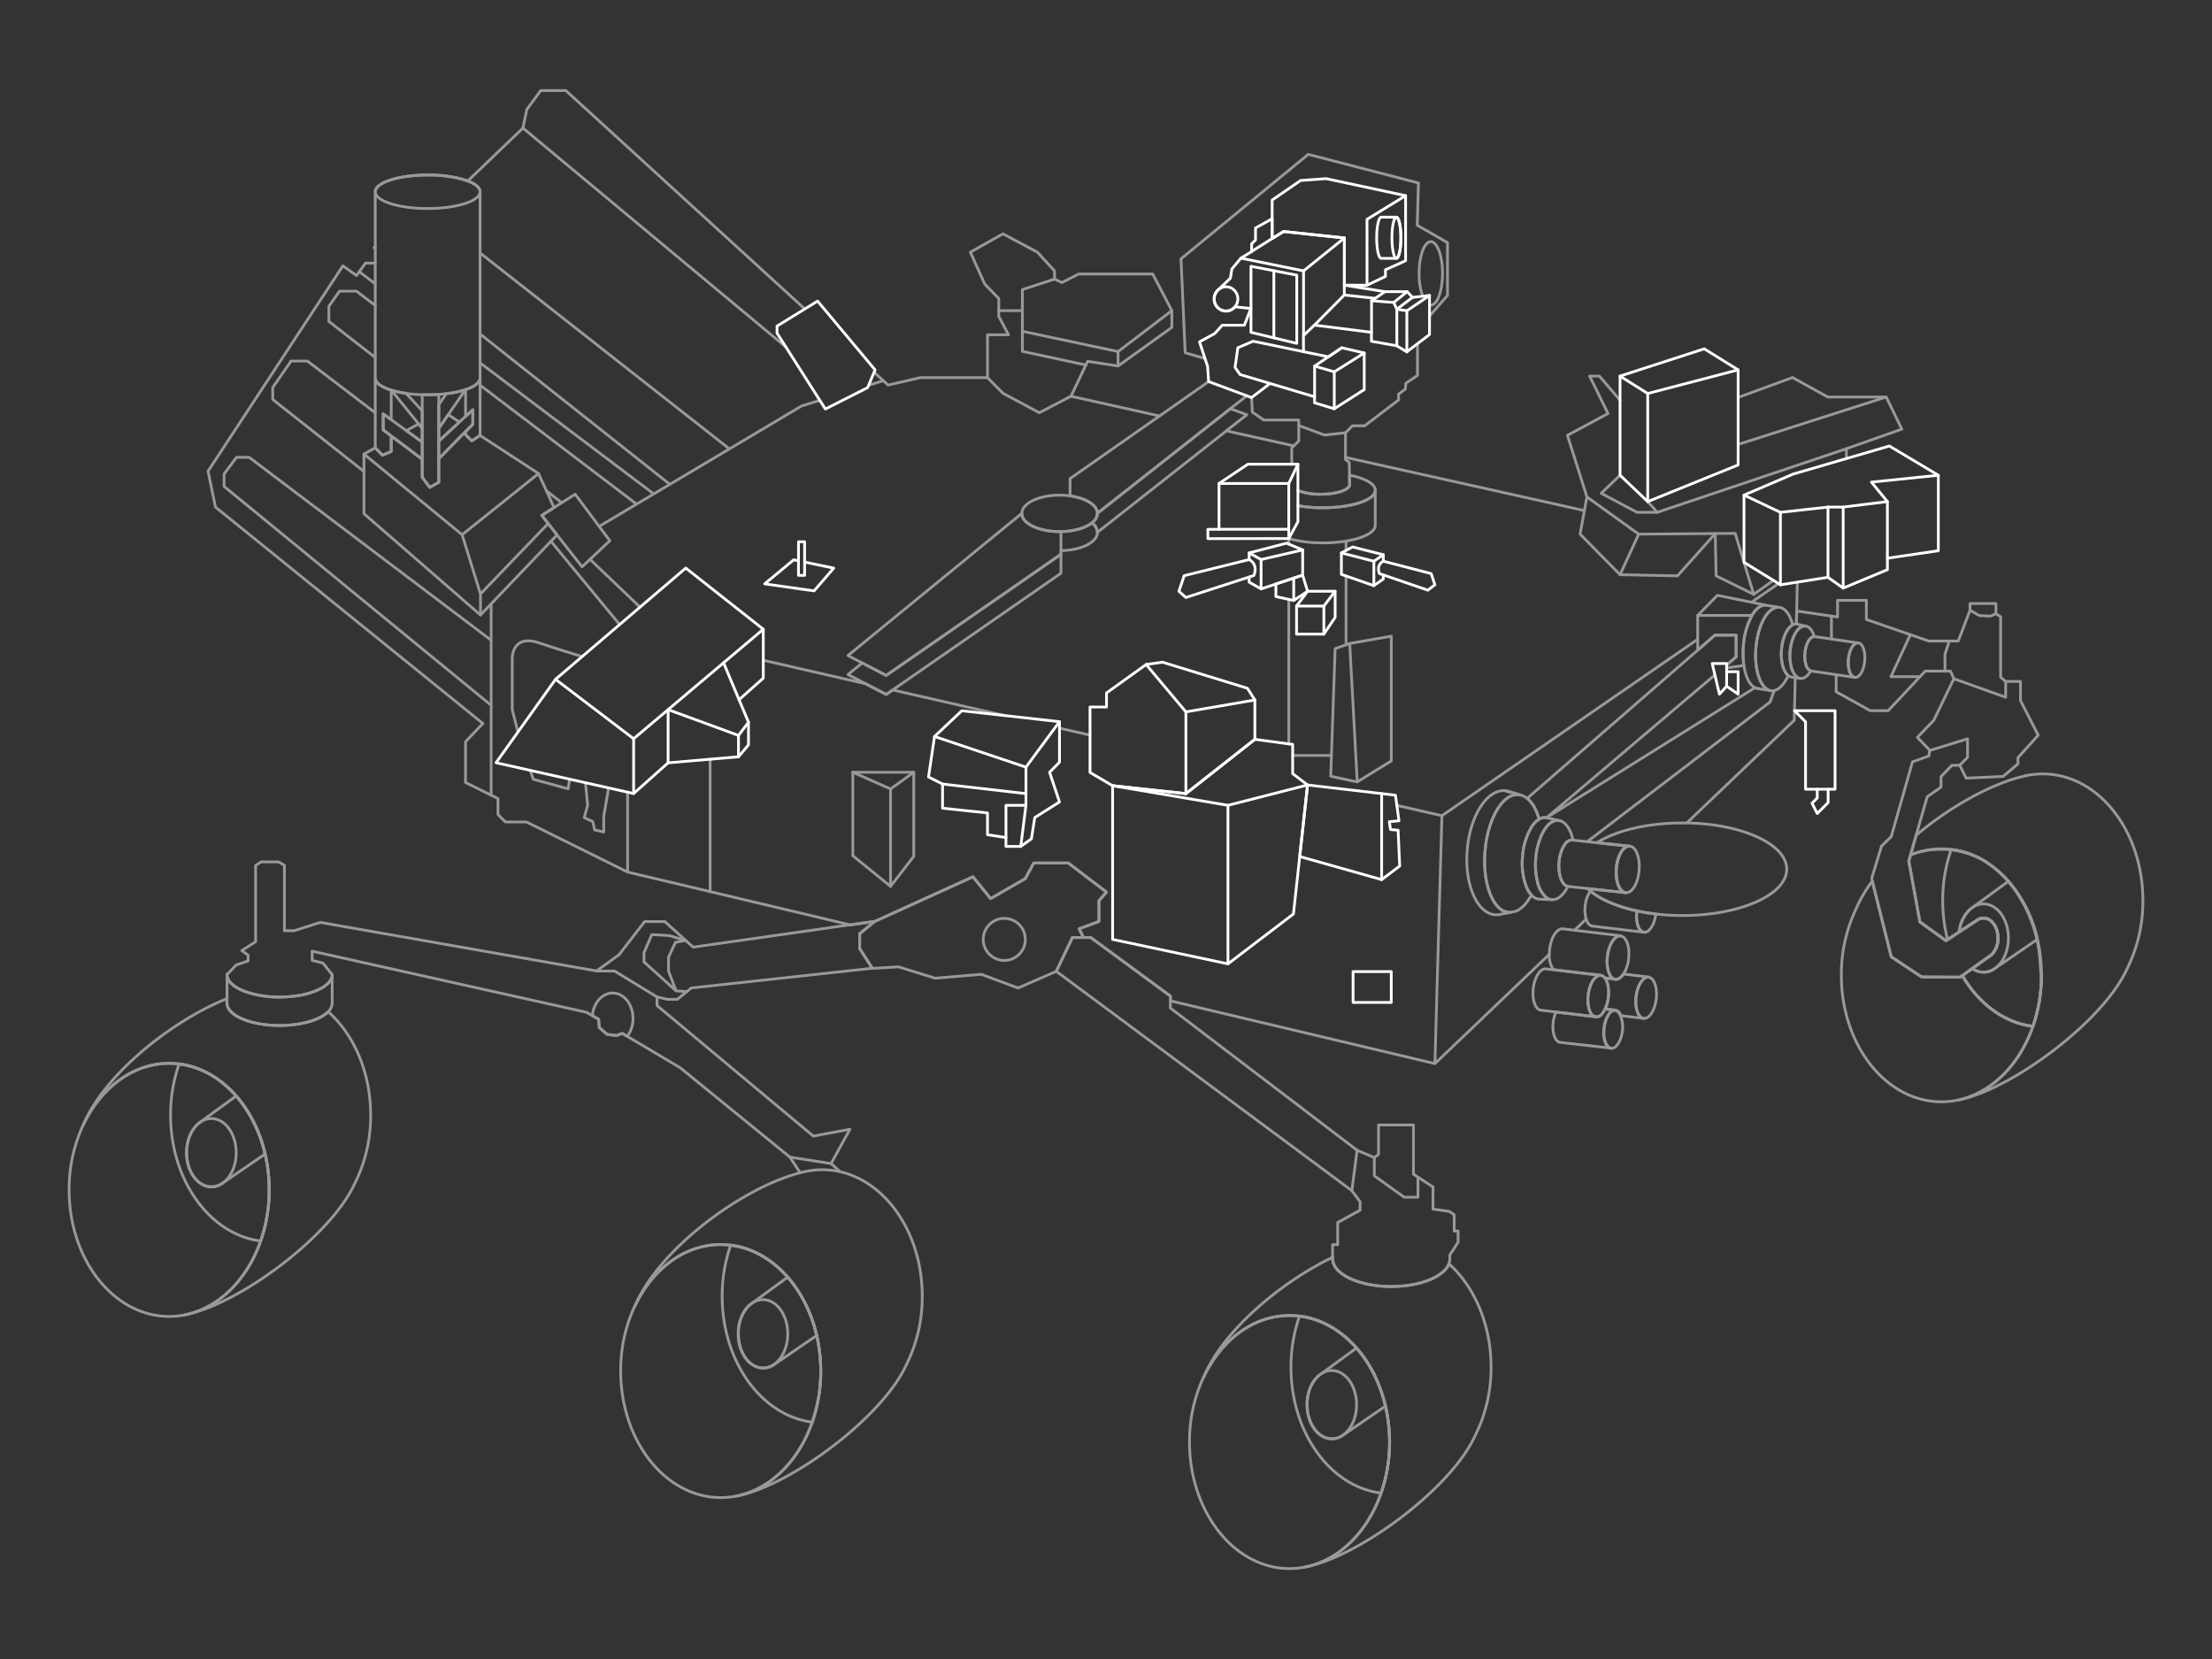 <svg class="rover" xmlns="http://www.w3.org/2000/svg" viewBox="0 0 800 600">
    <rect x="0" y="0" width="800" height="600" fill="#333333" stroke="none"/>
    <defs>
        <style>
        .structure,.cls-2{fill:none;stroke:#999;stroke-linecap:round;stroke-linejoin:round}.cls-2{stroke:#fff}
        </style>
    </defs>
    <g class="structure">
        <path d="M502.56 521.48a55.9 55.9 0 0 1-3.08 18.52c-4.77 13.71-14.71 23.88-26.69 26.58-.28.07-.53.12-.8.17a28.9 28.9 0 0 1-5.6.55c-20 0-36.19-20.49-36.19-45.77a55 55 0 0 1 5-23.29c6.3-13.45 17.89-22.47 31.15-22.47a28.76 28.76 0 0 1 3.6.22c7.9 1 15.06 5.2 20.63 11.58q.92 1 1.77 2.16c.26.35.52.68.77 1a.38.38 0 0 0 .08.11c.26.39.54.77.8 1.17s.52.81.78 1.22c0 0 0 0 0 0l.66 1.1c.27.45.53.92.77 1.39s.47.86.69 1.31.44.88.64 1.33l.49 1.08q.36.84.69 1.68.25.63.48 1.26c.19.54.38 1.07.56 1.62s.27.85.4 1.28c.18.61.35 1.21.52 1.83.12.46.23.92.34 1.39a57.24 57.24 0 0 1 1.54 12.98Z"/>
        <path d="M539.26 494.41a54.69 54.69 0 0 1-5.85 25c-8.59 18.69-41.06 43-60.62 47.16 12-2.7 21.92-12.87 26.69-26.58a55.9 55.9 0 0 0 3.08-18.47 57.24 57.24 0 0 0-1.48-13c-.11-.47-.22-.93-.34-1.39-.17-.62-.34-1.22-.52-1.83-.13-.43-.26-.86-.4-1.28s-.37-1.08-.56-1.62-.31-.84-.48-1.26-.45-1.12-.69-1.68l-.49-1.08c-.2-.45-.42-.89-.64-1.33s-.44-.88-.69-1.31-.5-.94-.77-1.39l-.66-1.1s0 0 0 0c-.25-.41-.51-.82-.78-1.22s-.54-.78-.8-1.17a.38.38 0 0 1-.08-.11c-.25-.35-.51-.68-.77-1q-.86-1.12-1.77-2.16c-5.57-6.38-12.73-10.59-20.63-11.58a28.76 28.76 0 0 0-3.6-.22c-13.26 0-24.85 9-31.15 22.47C442 481.58 463 463.81 482 454.69v.58a4.85 4.85 0 0 0 .32 1.72c1.73 4.71 10.44 8.3 20.91 8.3s19-3.53 20.84-8.19c9.17 8.28 15.19 21.9 15.19 37.31Z"/>
        <path d="M502.56 521.48a55.9 55.9 0 0 1-3.08 18.52c-18.29-2.28-32.58-21.79-32.58-45.54a55.65 55.65 0 0 1 3.1-18.52c7.9 1 15.06 5.2 20.63 11.58q.92 1 1.77 2.16c.26.35.52.68.77 1a.38.38 0 0 0 .08.11c.26.39.54.77.8 1.17s.52.81.78 1.22c0 0 0 0 0 0l.66 1.1c.27.45.53.92.77 1.39s.47.86.69 1.31.44.88.64 1.33l.49 1.08q.36.84.69 1.68.25.63.48 1.26c.19.54.38 1.07.56 1.62s.27.85.4 1.28c.18.61.35 1.21.52 1.83.12.46.23.92.34 1.39a57.24 57.24 0 0 1 1.49 13.03Z"/>
        <circle cx="363.21" cy="339.75" r="7.61"/>
        <path d="M527.34 445.21v4.08l-3 4.59v1.39a4.86 4.86 0 0 1-.37 1.83c-1.81 4.66-10.46 8.19-20.84 8.19S484 461.7 482.27 457a4.85 4.85 0 0 1-.32-1.72v-5.14h1.84v-8l8.1-4.44v-3.1l-3-4-105.1-78-1.79-1.3 5.83-12.23h6.63l28.82 21.18v4.32L490.81 416l6.23 2.65 1.52-1.16v-10.63h12.64v17.8l7.06 4.62v8l5.92.85 1.75 1.19v5.93Z"/>
        <path d="M497.04 418.63v6.63l10.82 7.72h4.97v-7.17M490.81 415.98l-1.88 14.57M303.84 423.76l-3.28-2.94M215.77 351.19h6.48l15.37 9.37M322.08 320.57l8.39-10.86V279.3h-22.03v30.2l13.64 11.07z"/>
        <path d="M322.08 320.57v-35.23l8.39-6.04M308.45 279.3l13.63 6.04"/>
        <path d="m505.19 291.28 16.3 3.73-2.54 89.66-95.63-22.69v-1.73l-28.82-21.18h-2.68l-1.51-3.17 7.14-2.64v-7.52l2.73-3.09-13.81-10.53h-12.5l-3.06 5.64-12.54 7.23-6.38-7.89-35.53 16.16-8.78 1.25-80.6-19.12V286.5M383.18 263.34l11.04 2.53M276.05 238.8l36.97 8.47 7.48 3.89 2.36-1.63 40.43 9.25M650.03 210.54l-.23 10.44-.11 4.65M610.05 297.63l38.87-37.14.34-15.43M573.67 332.39l-4.29 4.11M560.36 345.11l-41.41 39.56M419.38 150.45l-32.06-7.14M467.93 161.26l-24.37-5.43M573.02 184.66l-86.41-19.25M316.13 134.62l5.07 4.65 11.56-2.68h24.38M169.17 65.46l19.96-19.15 1.41-6.75 5.02-6.81h9.07l86.44 78.99M135.71 90.02l-.43-.44.43-.32M135.71 95.15h-3.52l-3.25 4.51-4.93-3.52-48.77 74.27 2.68 12.98 96.73 78.27-6.29 6.58v14.75l11.75 5.83v5.78l2.68 2.68h7.61l36.58 18.11"/>
        <path d="M423.81 112.35v6.06l-19.44 13.96-11-1.7-6.05 12.64h-.01l-11.42 5.96-13.16-7.04-5.59-5.64v-15.51h7.61l-3.52-6.62v-6.48l-5.07-5.22-5.22-11.56 11.79-6.62 12.46 6.62 6.2 6.77v2.96l2.67 1.27 6.06-3.1h26.79l6.9 13.25z"/>
        <path d="m381.39 100.93-11.63 3.8v22.35l22.97 4.93"/>
        <path d="M404.36 132.36v-5.21l-34.6-7.33M423.81 112.35l-19.45 14.8M369.76 112.35h-8.53M220.56 195.56l-7.17 6.73-2.89 2.71-9.04-11.55-3.21-4.11-2.31-2.95 4.43-2.8 7.65-4.85 8.68 11.64 3.86 5.18zM152.69 159.91l-5.73-4.16 4.43-2.45 1.3 1.61v5zM166.16 152.62l-7.47 6.92v-4.63l3.41-4.94 4.06 2.65z"/>
        <path d="m201.46 193.45-27.69 28.98-42.14-36.65v-21.56l4.08-2.26 2.61 2.68 3.17-1.34v-4.52l.86-.48 10.34 7.8v6.5l2.75 3.67 3.25-1.84v-8.51l9.65-9.83v1.07l2.25 2.27 2.09-1.34.95-.6 21.14 13.77 2.84 6.24 2.76 6.09-4.43 2.8 2.31 2.95 3.21 4.11z"/>
        <path d="M173.77 222.43v-7.61l-6.63-21.43-35.52-29.17M194.77 171.26l-27.63 22.13M198.25 189.34l-24.48 25.48M138.59 149.68v5.8l2.9 2.17v5.65l-3.17 1.34-2.61-2.64v-25.28c0 1.71 2.21 3.25 5.78 4.35v10.71ZM158.69 142.65v31.78l-3.25 1.84-2.75-3.67v-29.86h2c1.36.04 2.71-.01 4-.09ZM173.63 136.72v20.76l-3 2-2.25-2.27v-1.07l1.23-1.24 1.41-1.44v-5.24l-2.64 2.44v-9.7c3.24-1.13 5.25-2.61 5.25-4.24Z"/>
        <path d="M152.69 159.91v6.19l-10.34-7.8-.86-.65-2.9-2.18v-5.79l2.9 2.1 5.47 3.97 5.73 4.16zM170.98 148.17v5.24l-1.41 1.44-1.23 1.24-9.65 9.83v-6.38l7.47-6.92 2.18-2.01 2.64-2.44z"/>
        <ellipse cx="154.66" cy="69.36" rx="18.96" ry="6.06"/>
        <path d="M173.63 69.35v67.37c0 1.63-2 3.11-5.29 4.19a35.23 35.23 0 0 1-6.85 1.46h-.08c-.87.11-1.78.2-2.72.27-1.29.08-2.64.13-4 .13h-2a51.91 51.91 0 0 1-5.84-.5 35.58 35.58 0 0 1-5.36-1.17c-3.57-1.1-5.78-2.64-5.78-4.35v-67.4c0-3.34 8.48-6.06 19-6.06a42.93 42.93 0 0 1 14.5 2.17c2.79 1.04 4.42 2.41 4.42 3.89Z"/>
        <path d="M152.69 148.57v6.34l-1.3-1.61-9.9-12.23a35.58 35.58 0 0 0 5.36 1.17ZM168.34 140.91 162.1 150l-3.41 4.94v-8.54l2.7-4h.1a35.23 35.23 0 0 0 6.85-1.49ZM237.62 360.57v3.1l56.52 47.21 13.25-2.46-6.83 12.4-14.88-2.33L246 386.17l-19.15-11.37-1.78-1.06-2.11.77-3.38-.42-2.83-2.46-.27-3-2.25-1.3-2.12-1.22L112.88 344v3.32l3.94 1 3.31 4.17c0 3.24-4.47 6-10.93 7.35a42.44 42.44 0 0 1-8.09.76 37.18 37.18 0 0 1-11.91-1.79c-4.35-1.48-7.13-3.77-7.13-6.32l3.36-3.49 4.29-1.46v-2.12l-2.27-1.63 5-3.21V313l2-1.29h6.28l2.13 1.26v23.63h3.53l9.45-3 99.93 17.55 8.11-5.85 9.27-12h7.29l10.24 9.25 56.9-8.1 8.78-1.25-3.15 2.59-2.3 1.88v5.36l4.59 7.15-65.5 7.14-5 4.09h-3.66Z"/>
        <path d="m400.18 322.65-2.73 3.09v7.52l-7.14 2.64 1.51 3.17h-3.95l-5.83 12.23-1.3.57-12.55 5.45-13.3-4.94-16.66 1.4-13.29-4.11-9.44.57-4.59-7.15v-5.36l2.3-1.88 3.15-2.59 35.53-16.16 6.38 7.89 12.54-7.23 3.06-5.64h12.5l13.81 10.53zM177.62 287.59V218.4M177.62 255.08l-96.57-79.16v-4.51l4.5-6h4.58l87.49 66.13M131.62 170.51l-32.98-26.03v-4.32l6.62-9.58h5.92l24.53 18.7M231.47 219.58l-18.08-17.29M319.48 137.69l-5.32 1.64M216.7 190.38l73.19-43.55 6.61-2.04M203.15 181.82l-5.54-4.32M173.63 139.3l56.61 43.03M135.71 129.31l-16.77-13.06v-5.46l3.85-5.49h6.11l6.81 5.18M135.71 102.64l-5.77-4.36M236.45 178.63l-62.82-47.39M242.26 175.17l-68.63-54.37M263.8 162.35l-90.17-70.86M284.24 125.52l-95.11-79.21M503.18 230.09v45.11l-12.32 7.6-9.58-2.06.25-7.52 1.34-38.62 3.95-1.42 1.32-.46 15.04-2.63zM488.14 232.72l2.72 50.08M199.25 195.76l24.85 30.12M187.33 264.74l-2.08-8.09v-18.22s-.35-9.3 9.73-5.92 15.6 4.92 15.6 4.92M256.83 322.47v-47.88M211.74 283.09l.79 8.12-1.22 4.47 3.1 1.5.63 2.96 3.31.75v-5.73l1.77-10.19M191.81 278.63l1.03 3.19 12.64 3.46.52-3.47M244.52 358.38l-2.74-7.19v-5l2.53-5.39 3.64-.65-5.89-1.79-6.32-.35-2.84 6.55v3.32l11.62 10.5 3.84.24M228.93 368.36a10.53 10.53 0 0 1-2.08 6.44l-1.78-1.06-2.11.77-3.38-.42-2.83-2.46-.27-3-2.25-1.3c.43-4.6 3.54-8.18 7.33-8.18 4.07-.04 7.37 4.1 7.37 9.21Z"/>
        <ellipse cx="481.65" cy="508.02" rx="8.97" ry="12.36"/>
        <path d="M501.09 508.5h-.01M472 566.7c.27-.05.52-.1.8-.17M490.62 487.52l-12.69 9.26h0l-.88.64a6.27 6.27 0 0 0-.48.42l-.2.18a2.09 2.09 0 0 1-.14.17 1.6 1.6 0 0 0-.25.27 9.75 9.75 0 0 0-.64.8c-.11.14-.21.29-.3.43a4.08 4.08 0 0 0-.28.44c-.18.31-.35.62-.52.95-.08.17-.16.33-.23.51s-.14.33-.21.5a14.07 14.07 0 0 0-.46 1.34v.08c-.05.15-.09.31-.13.48s-.05.23-.07.35a3.73 3.73 0 0 0-.12.56 4.17 4.17 0 0 0-.1.6 2.33 2.33 0 0 0-.06.35l-.06.6c0 .23 0 .47-.05.7s0 .57 0 .84c0 6.83 4 12.36 9 12.36a6.85 6.85 0 0 0 3.54-1h0l.84-.57h0l15-10.27M494.82 493.21c-.26-.41-.51-.82-.78-1.22M497 497c-.22-.45-.45-.88-.69-1.31M296.84 495.86a56 56 0 0 1-3.08 18.47C289 528 279.05 538.2 267.07 540.9c-.28.07-.53.13-.8.17a29 29 0 0 1-5.61.55c-20 0-36.18-20.49-36.18-45.76a54.89 54.89 0 0 1 5-23.3c6.3-13.45 17.88-22.46 31.14-22.46a30.52 30.52 0 0 1 3.6.22c7.91 1 15.05 5.2 20.63 11.57l.09.1c.22.24.44.5.64.75l.62.76a48.42 48.42 0 0 1 2.88 4.1c.22.37.44.73.66 1.11s.6 1 .87 1.56c.2.37.4.75.59 1.13s.44.88.64 1.34.33.71.48 1.08c.25.55.48 1.11.7 1.69.17.42.33.84.49 1.27s.37 1.06.55 1.6.27.85.4 1.28.33 1.12.48 1.69l.38 1.52a57.2 57.2 0 0 1 1.52 12.99Z"/>
        <path d="M333.54 468.79a54.72 54.72 0 0 1-5.85 25c-8.59 18.68-41.06 43-60.62 47.15 12-2.7 21.92-12.87 26.69-26.57a56 56 0 0 0 3.08-18.47 57.2 57.2 0 0 0-1.48-13l-.38-1.52c-.15-.57-.31-1.13-.48-1.69s-.26-.86-.4-1.28-.36-1.07-.55-1.6-.31-.85-.49-1.27c-.22-.58-.45-1.14-.7-1.69-.15-.37-.32-.72-.48-1.08s-.42-.9-.64-1.34-.39-.76-.59-1.13c-.27-.53-.57-1-.87-1.56s-.44-.74-.66-1.11a48.42 48.42 0 0 0-2.88-4.1l-.62-.76c-.2-.25-.42-.51-.64-.75l-.08-.1h0c-5.58-6.37-12.72-10.57-20.63-11.57a30.52 30.52 0 0 0-3.6-.22c-13.26 0-24.84 9-31.14 22.46 8.53-20.84 39.39-43.5 60.55-48.61.51-.13 1-.24 1.49-.34a29.31 29.31 0 0 1 5.79-.58c19.98-.06 36.18 20.46 36.18 45.73Z"/>
        <path d="M296.84 495.86a56 56 0 0 1-3.08 18.47c-18.29-2.29-32.58-21.8-32.58-45.54a55.9 55.9 0 0 1 3.08-18.47c7.91 1 15.05 5.2 20.63 11.57h0l.08.1c.22.24.44.5.64.75l.62.76a48.42 48.42 0 0 1 2.88 4.1c.22.37.44.73.66 1.11s.6 1 .87 1.56c.2.37.4.75.59 1.13s.44.88.64 1.34.33.71.48 1.08c.25.55.48 1.11.7 1.69.17.42.33.84.49 1.27s.37 1.06.55 1.6.27.85.4 1.28.33 1.12.48 1.69l.38 1.52a57.2 57.2 0 0 1 1.49 12.99Z"/>
        <ellipse cx="275.93" cy="482.4" rx="8.97" ry="12.36"/>
        <path d="M295.37 482.87h-.01M266.27 541.07c.27 0 .52-.1.8-.17M284.89 461.89l-12.68 9.27h0l-.88.64h0a5.87 5.87 0 0 0-.46.41l-.43.44a10.32 10.32 0 0 0-1.12 1.45c-.09.13-.18.26-.26.4-.19.3-.35.62-.52 1-.09.17-.16.34-.23.51s-.23.57-.34.85-.21.6-.3.91-.13.42-.18.64-.05.23-.07.35a4 4 0 0 0-.12.56 4.17 4.17 0 0 0-.1.6 2.14 2.14 0 0 0-.06.35l-.07.6V482.42c0 6.82 4 12.35 9 12.35a6.85 6.85 0 0 0 3.55-1h0l.92-.63h0l14.9-10.2M293.55 476.78c-.16-.43-.32-.85-.49-1.27M97.35 430.35a55.65 55.65 0 0 1-3.08 18.47c-4.76 13.65-14.64 23.8-26.56 26.55-.32.07-.62.14-.93.19a28.14 28.14 0 0 1-5.6.55c-20 0-36.18-20.49-36.18-45.76a55 55 0 0 1 5-23.3c6.31-13.45 17.9-22.46 31.15-22.46a30.35 30.35 0 0 1 3.59.22c18.31 2.28 32.61 21.8 32.61 45.54ZM120.13 352.47v10.35a4.43 4.43 0 0 1-1.41 3.06c-2.83 3-9.65 5-17.61 5-10.51 0-19-3.63-19-8.1v-10.31c0 2.55 2.78 4.84 7.13 6.32a37.18 37.18 0 0 0 11.91 1.79 42.44 42.44 0 0 0 8.09-.76c6.42-1.31 10.89-4.11 10.89-7.35Z"/>
        <path d="M134.05 403.29a54.55 54.55 0 0 1-5.85 24.95h0c-8.61 18.64-40.9 42.85-60.47 47.09 11.92-2.75 21.8-12.9 26.56-26.55a55.65 55.65 0 0 0 3.08-18.47c0-23.74-14.3-43.26-32.58-45.54a30.35 30.35 0 0 0-3.59-.22c-13.25 0-24.84 9-31.15 22.46 7.45-18.18 31.89-37.76 52-45.83v1.6c0 4.47 8.53 8.1 19 8.1 8 0 14.78-2.08 17.61-5 9.34 8.28 15.39 21.95 15.39 37.41Z"/>
        <path d="M97.35 430.35a55.65 55.65 0 0 1-3.08 18.47C76 446.53 61.69 427 61.69 403.29a55.75 55.75 0 0 1 3.08-18.48c18.28 2.28 32.58 21.8 32.58 45.54Z"/>
        <ellipse cx="76.45" cy="416.89" rx="8.97" ry="12.36"/>
        <path d="M95.88 417.36h-.01M67.71 475.37c-.32.07-.62.14-.93.19M80 428.24l15.88-10.88a48.48 48.48 0 0 0-10.45-21l-13.61 9.92c-2.59 2.16-4.34 6.09-4.34 10.58 0 6.82 4 12.36 9 12.36a6.82 6.82 0 0 0 3.54-1h0M285.68 418.49l3.69 5.63M735.23 371.19c-4.78 13.7-14.72 23.87-26.71 26.57-.28.07-.53.13-.79.17a29 29 0 0 1-5.61.55c-20 0-36.17-20.49-36.17-45.76a54.84 54.84 0 0 1 5-23.29h0a51.35 51.35 0 0 1 6.16-10.74l.19.73 6.7 26.63 11 7.28 13.86.08.81-.58c5.96 10.17 15.1 17.06 25.56 18.36Z"/>
        <path d="M738.3 352.72a55.9 55.9 0 0 1-3.07 18.47c-10.46-1.3-19.6-8.24-25.52-18.36l3.6-2.56 6.05-4.32.86-.61h0a8.2 8.2 0 0 0 2.38-6.06c0-4-2.34-7.22-5.24-7.22a4 4 0 0 0-2.06.57l-.44.3-6.33 4.17-4.16 2.74-.62.41-9.43-6.82-4-22 .63-2.2a29.11 29.11 0 0 1 11.17-2.23 30.79 30.79 0 0 1 3.6.22c.45.06.89.12 1.33.2h.19q.66.12 1.32.27l.23.06q.65.15 1.29.33t1.35.42h.13l1.26.46.11.05c.44.18.88.36 1.32.56s.85.39 1.27.6h.07c.45.23.89.46 1.32.71l.13.07c.39.23.78.46 1.16.7l1 .69c.14.09.28.18.41.28l1 .74c.47.36.93.73 1.39 1.11s.64.54.95.83a39.52 39.52 0 0 1 3.34 3.38c.27.31.54.63.8.95l.1.12c.15.18.3.36.44.55s.42.52.61.79.45.59.66.9.52.73.78 1.12v.05l.16.24c.21.32.42.64.62 1s.27.42.4.64.14.24.2.36l.08.13a3.79 3.79 0 0 1 .2.34c.2.34.39.69.58 1s.23.42.34.64.23.44.34.66l.27.55c.45.91.87 1.85 1.26 2.81l.15.38c0 .11.1.23.14.34h0l.08.21c.16.4.31.81.45 1.21.08.22.16.44.23.65s.19.53.27.8c.16.49.31 1 .46 1.48s.29 1 .42 1.5.25 1 .37 1.49h0a.94.94 0 0 1 0 .16l.3 1.39c.12.56.22 1.13.32 1.7s.15.95.22 1.43a.29.29 0 0 1 0 .09c.07.49.13 1 .19 1.46v.2c.06.51.11 1 .15 1.54.09 1 .15 2 .19 3.06v.63c.23.59.23 1.03.23 1.47Z"/>
        <path d="M775 325.65a54.59 54.59 0 0 1-5.85 25c-8.6 18.68-41 43-60.63 47.15 12-2.7 21.93-12.87 26.71-26.57a55.9 55.9 0 0 0 3.07-18.47V350.81c0-1-.1-2-.19-3.06 0-.52-.09-1-.15-1.54v-.2c-.06-.49-.12-1-.19-1.46a.29.29 0 0 0 0-.09c-.06-.48-.14-.95-.22-1.43s-.2-1.14-.32-1.7-.19-.93-.3-1.39a.94.94 0 0 0 0-.16h0c-.11-.5-.24-1-.37-1.49s-.27-1-.42-1.5-.3-1-.46-1.48c-.08-.27-.17-.53-.27-.8s-.15-.43-.23-.65c-.14-.4-.29-.81-.45-1.21a1.8 1.8 0 0 0-.08-.21h0l-.09-.24-.2-.48c-.39-1-.81-1.9-1.26-2.81-.08-.18-.17-.37-.27-.55s-.22-.44-.34-.66-.22-.43-.34-.64-.38-.7-.58-1a3.79 3.79 0 0 0-.2-.34l-.28-.49c-.13-.22-.27-.43-.4-.64s-.41-.65-.62-1l-.16-.24v-.05c-.26-.39-.51-.76-.78-1.12s-.43-.61-.66-.9-.4-.53-.61-.79-.29-.37-.44-.55l-.1-.12c-.26-.32-.53-.64-.8-.95a39.52 39.52 0 0 0-3.34-3.38c-.31-.29-.63-.56-.95-.83s-.92-.75-1.39-1.11-.67-.5-1-.74c-.13-.1-.27-.19-.41-.28q-.51-.36-1-.69c-.38-.24-.77-.48-1.16-.7l-.13-.07c-.44-.25-.88-.49-1.32-.71h-.07c-.42-.21-.84-.41-1.27-.6s-.88-.39-1.32-.56l-.11-.05-1.26-.46h-.13q-.67-.23-1.35-.42c-.43-.12-.86-.24-1.29-.33l-.23-.06q-.64-.15-1.32-.27h-.19c-.44-.08-.88-.14-1.33-.2a30.79 30.79 0 0 0-3.6-.22 29.11 29.11 0 0 0-11.35 1.98l2-7.1h0c12.2-10.26 26.84-18.43 38.51-21.24.34-.09.67-.17 1-.24a28.51 28.51 0 0 1 6.28-.69c20.01-.01 36.21 20.48 36.21 45.75Z"/>
        <path d="M738.3 352.72a55.9 55.9 0 0 1-3.07 18.47c-10.46-1.3-19.6-8.24-25.52-18.36l3.6-2.56 6.05-4.32.86-.61h0a8.2 8.2 0 0 0 2.38-6.06c0-4-2.34-7.22-5.24-7.22a4 4 0 0 0-2.06.57l-.44.3-6.33 4.17-4.16 2.74a56.77 56.77 0 0 1-1.76-14.17 55.69 55.69 0 0 1 3.08-18.47c.45.06.89.12 1.33.2h.19q.66.12 1.32.27l.23.06q.65.15 1.29.33t1.35.42h.13l1.26.46.11.05c.44.18.88.36 1.32.56s.85.39 1.27.6h.07c.45.23.89.46 1.32.71l.13.07c.39.23.78.46 1.16.7l1 .69c.14.09.28.18.41.28l1 .74c.47.36.93.73 1.39 1.11s.64.54.95.83a39.52 39.52 0 0 1 3.34 3.38c.27.31.54.63.8.95l.1.12c.15.18.3.36.44.55s.42.52.61.79.45.59.66.9.52.73.78 1.12v.05c.06.08.11.16.16.24.21.32.42.64.62 1s.27.42.4.64l.28.49a3.79 3.79 0 0 1 .2.34c.2.34.39.69.58 1s.23.42.34.64.23.44.34.66l.27.55c.45.91.87 1.85 1.26 2.81l.2.48.09.24h0a1.8 1.8 0 0 1 .08.21c.16.4.31.81.45 1.21.08.22.16.44.23.65s.19.53.27.8c.16.49.31 1 .46 1.48s.29 1 .42 1.5.25 1 .37 1.49h0a.94.94 0 0 1 0 .16l.3 1.39c.12.56.22 1.13.32 1.7s.15.95.22 1.43a.29.29 0 0 1 0 .09c.07.49.13 1 .19 1.46v.2c.06.51.11 1 .15 1.54.09 1 .15 2 .19 3.06v.63c.26.61.26 1.05.26 1.49Z"/>
        <path d="M726.36 339.26c0 6.82-4 12.35-9 12.35a7.06 7.06 0 0 1-4.08-1.34l6.05-4.32.86-.61h0a8.2 8.2 0 0 0 2.38-6.06c0-4-2.34-7.22-5.24-7.22a4 4 0 0 0-2.06.57l-.44.3-6.33 4.17c.74-5.78 4.42-10.18 8.83-10.18 5.01-.02 9.03 5.51 9.03 12.34ZM736.83 339.74h-.01M733 280.47l-.47.11"/>
        <path d="M713.31 350.27a7.09 7.09 0 0 0 4.09 1.34 6.81 6.81 0 0 0 3.54-1h0l15.87-10.87a48.59 48.59 0 0 0-10.46-21l-13.6 9.93a13.12 13.12 0 0 0-4.2 8.4"/>
        <path d="M720.22 345.34a4.77 4.77 0 0 1-.86.61Z"/>
        <path d="M722.63 339.26a8.2 8.2 0 0 1-2.38 6.06h0l-.86.61-6.05 4.32-3.6 2.56-.81.58-13.93-.06-11-7.28-6.64-26.64-.19-.73-.25-1 3.57-11.68 3.52-3.46 7.66-27 5.92-2.11.33-2 13.67-4.23v6.72l-2.84 2.87h-2.82l-3.93 4.07v3.8l-5 3.52-4 13.88h0l-2 7.1-.63 2.2 4 22 9.43 6.82.62-.41 4.16-2.74 6.33-4.17.44-.3a4 4 0 0 1 2.06-.57c2.88.01 5.22 3.28 5.22 7.27Z"/>
        <path d="m708.75 276.7 2.33 4.72 13.36-.61 5.38-4.54v-2.25l7.33-8.11-6.41-12.54v-6.91h-5.36v5.71l-18.74-6.69-7.26 15.01-5.93 6.19 4.47 4.66M664.07 244.01v6.19l12.33 6.83h6.48l13.4-14.31h9.16l1.19 2.75"/>
        <path d="m725.38 246.47-1.83-1.56v-21.85l-1.69-1.13v-3.66h-9.38v2.45l-4.26 11.12h-10.67L675 224.05v-6.93h-10.43v6.02l-14.77-2.16-.1 4.65"/>
        <path d="M703.43 242.73v-6.13l1.55-4.76M694.4 244.73h-10.53l7.03-15.19M469.41 177.39a22.27 22.27 0 0 0 8.24 1.34c5.78 0 10.46-1.57 10.46-3.5l-.05-3.38c5.58 1.1 9.32 3.14 9.32 5.46 0 3.51-8.47 6.33-18.9 6.33h-1.66q-.61 0-1.23-.06c-.63 0-1.23-.06-1.84-.12-.3 0-.6-.05-.89-.09l-.89-.09c-.88-.12-1.74-.24-2.56-.39"/>
        <path d="M469.41 182.87c.82.15 1.68.27 2.56.39l.89.09c.29 0 .59.07.89.09.61.06 1.21.1 1.84.12q.62 0 1.23.06h1.66c10.43 0 18.9-2.82 18.9-6.33V190c0 3.5-8.47 6.34-18.9 6.34a45.82 45.82 0 0 1-12.37-1.55M512.65 124.36v11.42l-4.22 2.84-.14 2.06-2.53 1.92.11 2-12.32 9.4h-4.42l-2.52 2.53v9.68l1.37 1 .08 4.67.05 3.38c0 1.93-4.68 3.5-10.46 3.5a22.27 22.27 0 0 1-8.24-1.34M467.18 167.89v-5.88l.75-.75 1.78-1.78v-7.57h-12.63l-4.15-2.87-.27-5.26M517.03 114.27l6.48-7.42v-19.1l-10.94-6.27.43-15.3-39.85-10.36-46.02 37.78 1.51 33.97 7.16 2.1"/>
        <path d="m486.61 156.51-7.58.83-9.32-3.45M481.53 273.22h-14.02M486.82 199.07v-3.38M486.82 233.18v-24.87M466.11 196.79v-2M466.11 269.03v-52.25M646.19 314.36c0 9.24-16.89 16.75-37.73 16.75a82.52 82.52 0 0 1-9.6-.55 68.31 68.31 0 0 1-6.82-1.13 50.61 50.61 0 0 1-11.34-3.74 27.17 27.17 0 0 1-5.49-3.41c-.38-.31-.73-.62-1.06-.94l13.85 1.52c-2.28-.19-3.81-4.12-3.43-8.77S587 306 589.23 306l-11.6-1.27c6.83-4.3 18.09-7.1 30.83-7.1h1.59c20.1.37 36.14 7.71 36.14 16.73ZM586.8 372.67c-.46 3.82-2.34 6.72-4.19 6.5s-3-3.49-2.55-7.3c.05-.46.13-.92.22-1.35a3.69 3.69 0 0 1 .1-.39 7.24 7.24 0 0 1 .24-.83 4.18 4.18 0 0 1 .2-.56 6.54 6.54 0 0 1 .41-.93 4.3 4.3 0 0 1 .28-.52 2 2 0 0 1 .16-.24 1.3 1.3 0 0 1 .15-.23c.07-.09.12-.17.19-.25s.13-.16.2-.23.27-.27.41-.4a1.49 1.49 0 0 1 .2-.15h0s0 0 0 0a.76.76 0 0 1 .19-.12h0a1.69 1.69 0 0 1 .27-.12 1.58 1.58 0 0 1 .31-.09h.53c.85.11 1.55.85 2 2a11.17 11.17 0 0 1 .68 5.21Z"/>
        <path d="M584.25 365.36h-.53a1.58 1.58 0 0 0-.31.09 1.69 1.69 0 0 0-.27.12h0a.76.76 0 0 0-.19.12s0 0 0 0h0a1.49 1.49 0 0 0-.2.15 2.57 2.57 0 0 0-.41.4c-.07.07-.13.15-.2.23s-.12.16-.19.25a1.3 1.3 0 0 0-.15.23 2 2 0 0 0-.16.24 4.3 4.3 0 0 0-.28.52 6.54 6.54 0 0 0-.41.93 4.18 4.18 0 0 0-.2.56 7.24 7.24 0 0 0-.24.83 3.69 3.69 0 0 0-.1.39c-.09.43-.17.89-.22 1.35-.46 3.81.68 7.08 2.55 7.3L564.28 377c-1.87-.22-3-3.5-2.55-7.31a13.21 13.21 0 0 1 1-3.67l14.43 1.72a2.77 2.77 0 0 0 2.33-1.2 7.8 7.8 0 0 0 1-1.62Z"/>
        <path d="M574.37 359.84a13.57 13.57 0 0 0 .15 4.37 7.46 7.46 0 0 0 .62 1.82 2.78 2.78 0 0 0 2 1.71L562.7 366l-5.41-.64c-2-.23-3.25-3.79-2.76-7.9s2.53-7.29 4.52-7.05l2.77.33 12.37 1.46 4.73.56a2.31 2.31 0 0 0-1.7.59c-1.36 1.08-2.5 3.53-2.85 6.49ZM599 361.31c-.5 4.12-2.53 7.25-4.53 7s-3.23-3.76-2.75-7.87 2.51-7.26 4.53-7 3.21 3.76 2.75 7.87Z"/>
        <path d="M581.68 360.7a13.8 13.8 0 0 1-1.18 4.22 7.8 7.8 0 0 1-1 1.62 2.35 2.35 0 0 1-4.32-.51 7.46 7.46 0 0 1-.62-1.82 13.57 13.57 0 0 1-.15-4.37c.35-3 1.49-5.41 2.85-6.47a2.31 2.31 0 0 1 1.7-.59 2.34 2.34 0 0 1 1.51 1c1.02 1.32 1.53 3.97 1.21 6.92Z"/>
        <path d="M591.7 360.46c-.48 4.1.74 7.63 2.75 7.86l-8.18-1c-.47-1.14-1.17-1.88-2-2l-3.75-.44a13.8 13.8 0 0 0 1.18-4.22c.34-2.95-.19-5.6-1.25-7l3.79.46c1 .12 2-.59 2.89-1.85l9.12 1.08c-2.04-.16-4.06 2.99-4.55 7.11Z"/>
        <path d="M589 346.8a12.87 12.87 0 0 1-1.89 5.55c-.84 1.26-1.87 2-2.89 1.85l-.23-.05h0-.12a1.61 1.61 0 0 1-.44-.21l-.19-.12c-.07-.06-.14-.11-.22-.19a2 2 0 0 1-.24-.26 5.35 5.35 0 0 1-.91-1.61 12.78 12.78 0 0 1-.51-5.83c.5-4.35 2.65-7.66 4.77-7.41s3.39 3.94 2.87 8.28Z"/>
        <path d="M581.33 345.89a12.78 12.78 0 0 0 .51 5.83 5.35 5.35 0 0 0 .91 1.61 2 2 0 0 0 .24.26c.08.08.15.13.22.19l.19.12a1.61 1.61 0 0 0 .44.21h.12l.23.05-3.79-.46a2.34 2.34 0 0 0-1.51-1l-4.73-.56-12.37-1.46a9.06 9.06 0 0 1-1.46-5.65 16.52 16.52 0 0 1 .11-1.7c.51-4.34 2.65-7.65 4.76-7.41l4.15.5 16.72 2c-2.07-.19-4.24 3.12-4.74 7.47ZM594.59 337.16 581 335.55l-5.09-.61c-1-.11-1.79-1.09-2.26-2.55a12.45 12.45 0 0 1-.34-4.88 11.15 11.15 0 0 1 1.88-5.23 27.17 27.17 0 0 0 5.49 3.41 50.61 50.61 0 0 0 11.32 3.74 1.57 1.57 0 0 0 0 .3 12.57 12.57 0 0 0 .14 4.11 7.13 7.13 0 0 0 .58 1.71 2.61 2.61 0 0 0 1.87 1.61Z"/>
        <path d="M598.86 330.56a12.84 12.84 0 0 1-1.12 3.95 6.61 6.61 0 0 1-1 1.52 2.58 2.58 0 0 1-2.18 1.13 2.61 2.61 0 0 1-1.88-1.61 7.13 7.13 0 0 1-.58-1.71 12.57 12.57 0 0 1-.14-4.11 1.57 1.57 0 0 1 0-.3 68.31 68.31 0 0 0 6.9 1.13ZM682.18 143.59l-53.56 17.15M667.78 162.29l-68.39 23h-7.32l-12.97-6.88 6.81-6.53M573.93 179.72l18.72 13.46-6.74 14.66M634.26 214.96l-6.7-22.06-34.91.28M514.54 107.14a24 24 0 0 1-1.3-8.26c0-6.34 1.9-11.49 4.23-11.49s4.23 5.15 4.23 11.49-1.89 11.48-4.23 11.48a2.2 2.2 0 0 1-.44 0M383.71 199.14v-6.88M450.93 143.14l-6 4.69-8.23 6.49h0l-39.84 31.35c0-2.86-3.81-5.31-9.12-6.2h0a6 6 0 0 0-.74-.12v-6.25l32.36-22.65L437.12 138"/>
        <path d="M396.89 185.67a4.52 4.52 0 0 1-2 3.45c-2.39 1.89-6.71 3.14-11.65 3.14s-9.24-1.26-11.67-3.14a4.52 4.52 0 0 1-2-3.45c0-3.63 6.12-6.59 13.67-6.59a25.75 25.75 0 0 1 3.8.27 6 6 0 0 1 .74.12h0c5.3.89 9.11 3.34 9.11 6.2Z"/>
        <path d="M396.89 192.56c0 3.57-5.85 6.46-13.18 6.58v1.31l-63.21 43.83-8.67-4.52-5.15-2.67 62.87-51.42a4.52 4.52 0 0 0 2 3.45c2.4 1.89 6.72 3.14 11.65 3.14s9.26-1.25 11.65-3.14a4.49 4.49 0 0 1 2.04 3.44Z"/>
        <path d="M383.71 200.45v6.87l-60.85 42.21-2.36 1.63-7.48-3.89-6.33-3.3 5.14-4.21 8.67 4.52 63.21-43.83zM450.93 150l-7.37 5.8-46.67 36.73a4.49 4.49 0 0 0-2-3.44 4.52 4.52 0 0 0 2-3.45l39.85-31.35 8.23-6.49ZM549.82 287.48c-.22-.05-.44-.08-.66-.11a5.67 5.67 0 0 0-1.3.06h0c-5.21.92-9.9 9.56-10.78 20.41-.92 11.24 2.55 20.81 7.84 22l.45.09h.32a4 4 0 0 0 .69 0l-3.51.72h0a6.27 6.27 0 0 1-2.16.18c-6.58-.54-11.09-11-10.08-23.4s7.18-22 13.74-21.47h.31l1.6.42Z"/>
        <path d="m546.25 286.54-1.6-.42a6 6 0 0 1 1.6.42ZM556.66 296.25a7.23 7.23 0 0 0-1.48 1.18 11.19 11.19 0 0 0-1.27 1.65h0a24 24 0 0 0-3.26 10.72 24.23 24.23 0 0 0 1.29 10.63v0s0 .07.05.12a9.33 9.33 0 0 0 1.9 3.13c-1.64 3-3.65 5.1-5.79 5.92l-1.72.37a4 4 0 0 1-.69 0h-.32l-.45-.09c-5.29-1.23-8.76-10.8-7.84-22 .88-10.85 5.57-19.49 10.78-20.41h0a5.67 5.67 0 0 1 1.3-.06c.22 0 .44.06.66.11l.48.13a5.91 5.91 0 0 1 2 1.12c1.89 1.45 3.38 4.1 4.36 7.48Z"/>
        <path d="M564.21 296.83a3.61 3.61 0 0 0-2.44.21 3.06 3.06 0 0 0-.57.29c-.09.06-.19.11-.28.18a6.7 6.7 0 0 0-.55.42 6.85 6.85 0 0 0-.92.94c-.12.13-.22.26-.33.4l-.18.24a12.78 12.78 0 0 0-.77 1.22c-.16.29-.32.59-.47.9a25.37 25.37 0 0 0-2.28 8.84 25.77 25.77 0 0 0 .58 8.23h0a10.65 10.65 0 0 0 3.15 5.82 4.11 4.11 0 0 0 2.08.85l-4.29-.17h-.29a4.35 4.35 0 0 1-2.78-1.47 9.33 9.33 0 0 1-1.9-3.13c0-.05 0-.08-.05-.12v0a24.23 24.23 0 0 1-1.29-10.63 24 24 0 0 1 3.26-10.72h0a11.19 11.19 0 0 1 1.27-1.65 7.23 7.23 0 0 1 1.48-1.18 4.16 4.16 0 0 1 2.41-.61l.33.05.41.1Z"/>
        <path d="M563.85 311.82a15.28 15.28 0 0 0 .27 4.57c.51 2.29 1.57 3.91 2.93 4.15-1.54 3.12-3.64 5-5.82 4.84a4.11 4.11 0 0 1-2.08-.85 10.65 10.65 0 0 1-3.15-5.82h0a25.77 25.77 0 0 1-.58-8.23 25.37 25.37 0 0 1 2.28-8.84c.15-.31.31-.61.47-.9a12.78 12.78 0 0 1 .77-1.22l.18-.24c.11-.14.21-.27.33-.4a6.85 6.85 0 0 1 .92-.94 6.7 6.7 0 0 1 .55-.42c.09-.07.19-.12.28-.18a3.06 3.06 0 0 1 .57-.29 3.61 3.61 0 0 1 2.44-.21c2.15.58 3.84 3.23 4.68 6.92h-.24a3 3 0 0 0-2.53 1.38 8.11 8.11 0 0 0-1 1.65v0a14.67 14.67 0 0 0-1.27 5.03ZM568.89 303.75v0h-.24ZM592.81 314.76c-.39 4.66-2.53 8.28-4.79 8.1s-3.81-4.12-3.43-8.77S587 306 589.23 306h.16c2.27.18 3.79 4.11 3.42 8.76ZM589.39 305.99l-.16-.01"/>
        <path d="m588 322.86-13.87-1.52-6.88-.75a.54.54 0 0 1-.22 0c-1.36-.24-2.42-1.86-2.93-4.15a15.28 15.28 0 0 1-.27-4.57 14.67 14.67 0 0 1 1.27-5v0a8.11 8.11 0 0 1 1-1.65 3 3 0 0 1 2.53-1.38h.24v0l5.25.57h0l3.48.39 11.6 1.27c-2.21 0-4.27 3.57-4.64 8.11s1.18 8.49 3.44 8.68ZM564.27 296.84l-.06-.01M635.07 234.1c-.56 6.32.74 11.88 3.06 14.36a4.19 4.19 0 0 0 2.12 1.3l-4.23-.69-.64-.1a2.59 2.59 0 0 1-.66-.26h0c-2-1-3.41-4-4-8a31.31 31.31 0 0 1-.18-7.31 26.88 26.88 0 0 1 3.08-10.8c1.44-2.45 3.21-3.86 5-3.71l.4.07 4.37.68a3.79 3.79 0 0 0-2.3.61c-2.97 1.75-5.43 7.21-6.02 13.85Z"/>
        <path d="M636 249.07a.48.48 0 0 1-.12 0 1.91 1.91 0 0 1-.52-.1ZM644.3 234.84c-.37 4.31.67 8.07 2.43 9.46-1.59 3.55-3.81 5.72-6.07 5.52H640.25a4.19 4.19 0 0 1-2.12-1.3c-2.32-2.48-3.62-8-3.06-14.36.59-6.64 3-12.1 6-13.88a3.79 3.79 0 0 1 2.3-.61h.26c2.12.35 3.8 2.78 4.71 6.32-1.99 1.07-3.65 4.58-4.04 8.85Z"/>
        <path d="M653.06 226.44h0a.51.51 0 0 0-.17 0 2.41 2.41 0 0 0-1.28.23 6 6 0 0 0-.53.31 5.48 5.48 0 0 0-1.43 1.51 10.52 10.52 0 0 0-.7 1.2 16.8 16.8 0 0 0-1.52 5.81 16.57 16.57 0 0 0 .43 5.77 7.72 7.72 0 0 0 1.43 3 1.5 1.5 0 0 0 .27.29 2.69 2.69 0 0 0 1.51.81l-1.8-.28-1.18-.18a2.54 2.54 0 0 1-1.35-.58c-1.76-1.39-2.8-5.15-2.43-9.46s2.05-7.78 4-8.87a2.52 2.52 0 0 1 1.38-.34h0l.85.21Z"/>
        <path d="M654.85 242.65c-1 1.77-2.31 2.82-3.64 2.71h-.15a2.69 2.69 0 0 1-1.51-.81 1.5 1.5 0 0 1-.27-.29 7.72 7.72 0 0 1-1.43-3 16.57 16.57 0 0 1-.43-5.77 16.8 16.8 0 0 1 1.52-5.81 10.52 10.52 0 0 1 .7-1.2 5.48 5.48 0 0 1 1.43-1.51 6 6 0 0 1 .53-.31 2.41 2.41 0 0 1 1.28-.23.51.51 0 0 1 .17 0c1.37.21 2.47 1.65 3.1 3.77-1 0-1.91 1-2.55 2.54a11.42 11.42 0 0 0-.82 3.45 12.57 12.57 0 0 0 .1 3.1h0a9 9 0 0 0 .25 1 3.25 3.25 0 0 0 1.72 2.36ZM674.4 239c-.3 3.46-1.86 6.13-3.5 6s-2.7-3.06-2.4-6.5 1.87-6.13 3.51-6 2.7 3.08 2.39 6.5Z"/>
        <path d="m670.9 245-6.83-1-8.89-1.3a1.3 1.3 0 0 1-.33-.07 3.25 3.25 0 0 1-1.72-2.31 9 9 0 0 1-.25-1h0a12.57 12.57 0 0 1-.1-3.1 11.42 11.42 0 0 1 .82-3.45c.64-1.54 1.58-2.52 2.55-2.54h.13l15.72 2.29c-1.64-.14-3.2 2.54-3.51 6s.78 6.35 2.41 6.48ZM620.21 244.09l-60.81 51.6-.33-.05a4.16 4.16 0 0 0-2.41.61c-1-3.38-2.47-6-4.33-7.52L614 235.14l6.25-5.43h7.65v7.89l-3.4 2.89M634.72 248.71l-75.32 46.98M574.15 304.32l66.05-50.46 1.43-4.03M638.57 218.86c-1.78-.15-3.55 1.26-5 3.71H614l7.11-7.26 12.36 2.5ZM643.21 211.07l-9.78 6.74"/>
        <path d="m630.68 240.68-6.22.88v-1.07l3.4-2.89v-7.89h-7.65l-6.21 5.43v-12.57h19.62a26.88 26.88 0 0 0-3.08 10.8 31.31 31.31 0 0 0 .14 7.31ZM613.96 231.24l-92.47 63.77M662.37 222.82v8.3M641.37 209.9l-7.11 5.06-13.61-6.7-.26-13.06-.04-2.24-1.67 1.87-11.98 13.43-20.79-.42-14.44-14.66 1.55-8.52.91-4.94-7.05-22.27 14.67-7.89-6.63-13.54h3.52l7.47 8.74M628.62 143.73l19.68-7.19 12.74 7.05h21.14l5.64 11.61-20.04 7.09v3.55M712.48 220.72l3.39 1.92 4.03.2 1.96-.91M599.39 185.29l-3.47-3.88"/>
    </g>
    <g class="instrument actif" id="instrument1">
        <g>
        <path data-name="Fill" class="cls-2" d="m506.22 313.2-6.52 4.93-29.64-8.36 2.84-25.87.08.01 31.7 3.69.51 3.68.76 5.57-3.48.33.42 2.83 2.75.25.58 12.94z"/>
        <path data-name="Stroke" class="cls-2" d="M499.69 318.14v-31.11"/>
        </g>
        <g>
        <path data-name="Fill" class="cls-2" d="M301.52 205.47 291 203.28v-7.35h-2.21v6.9l-1.75-.36-10.48 8.69 17.86 2.54 7.1-8.23z"/>
        <path data-name="Stroke" class="cls-2" d="M288.79 202.83v5.25H291v-4.8"/>
        </g>
        <g>
        <path data-name="Fill" class="cls-2" d="M517 106.85V121l-8.22 6.25-3.63-2.2-9.15-1.62v-3.24l-20.63-2.61-3.95 3.79v5.82l9 1.85 4.86-3.27 8.11 1.89v13.25l-10.84 6.92-7.12-2.15v-2.18l-16.1-4.81-6.68 5.09-15.53-5.78-.38-5.49-2.92-8.88 5.5-3 2.72-3h8l2.35-6.06-5.75-.61a4.25 4.25 0 0 1-3.27 1.56 4.33 4.33 0 0 1-4.27-4.39 4.41 4.41 0 0 1 1.43-3.28 1 1 0 0 1 .11-.1l4.36-4.15.51-3.29 3.27-3.94 3.88-2.37v-2.8l1.41-1.41v-4.33l6-3.33v7.14l4.15-2.54 22 2.33v17.08l14.72 2.35h8l1.92 2.07 3.71-.42Z"/>
        <path data-name="Stroke" class="cls-2" d="M471.45 121.37v-23.4l14.77-11.91"/>
        <path data-name="Stroke" class="cls-2" d="m471.45 127.19-18.25-3.78-5.52 2.36-1.01 7.08 1.81 2.61 10.86 3.23"/>
        <path data-name="Stroke" class="cls-2" d="m508.9 105.49-4.84 3.9 1.12 2.45v13.25"/>
        <path data-name="Stroke" class="cls-2" d="m508.81 112.39-3.63-.55 5.65-4.28"/>
        <path data-name="Stroke" class="cls-2" d="M508.81 127.29v-14.9l8.22-5.54"/>
        <path data-name="Stroke" class="cls-2" d="M496.03 120.19v-11.41l4.88-3.29"/>
        <path data-name="Stroke" class="cls-2" d="M482.56 147.84v-13.36l10.84-6.82"/>
        <path data-name="Stroke" class="cls-2" d="M475.44 143.5v-11.1l9.85-6.62"/>
        <path data-name="Stroke" class="cls-2" d="M452.43 111.54v8.65l16.56 4V99.52l-16.56-3.21v15.23z"/>
        <path data-name="Stroke" class="cls-2" d="m452.66 90.95 7.43-4.68"/>
        <path data-name="Stroke" class="cls-2" d="m504.06 109.39-8.03-.61"/>
        <path data-name="Stroke" class="cls-2" d="m471.45 97.97-22.67-4.6"/>
        <path data-name="Stroke" class="cls-2" d="m482.56 134.48-7.12-2.08"/>
        <path data-name="Stroke" class="cls-2" d="M460.71 97.92v24.27"/>
        <path data-name="Stroke" class="cls-2" d="M486.19 103.14v3.55"/>
        <path data-name="Stroke" class="cls-2" d="m475.39 117.58 10.8-10.89 11.15 1.21"/>
        <ellipse data-name="Stroke" class="cls-2" cx="443.41" cy="108.1" rx="4.28" ry="4.39"/>
        </g>
    </g>
    <g class="instrument" id="instrument2">
        <g>
        <path data-name="Fill" class="cls-2" d="M489.36 351.4h13.81v11.14h-13.81z"/>
        </g>
        <g>
        <path data-name="Fill" class="cls-2" d="M453.84 253.16v14.23l-11.94 9.4-13.01 10.24-26.5-2.86-8.17-4.8V255.7h5.96v-5.08l14.33-10.29 5.92-.84 30.73 9.44 2.68 4.23z"/>
        <path data-name="Stroke" class="cls-2" d="M428.89 287.03v-29.57l24.95-4.3"/>
        <path data-name="Stroke" class="cls-2" d="m414.51 240.33 14.38 17.13"/>
        </g>
        <g>
        <path data-name="Fill" class="cls-2" d="M628.62 242.93v8.12l-4.16-2.88-2.6 2.88-1.65-6.96-.97-4.12h5.22v2.96h4.16z"/>
        <path data-name="Stroke" class="cls-2" d="M624.46 242.94v5.23"/>
        </g>
        <g>
        <path data-name="Fill" class="cls-2" d="M468.92 219.19v10.15h9.87l4.08-6.06v-9.45h-9.97l-3.98 5.36z"/>
        <path data-name="Stroke" class="cls-2" d="M468.92 219.19h9.87v10.15"/>
        <path data-name="Stroke" class="cls-2" d="m482.87 213.83-4.08 5.36"/>
        </g>
        <g>
        <path data-name="Fill" class="cls-2" d="m472.9 213.83-5.01 3.33-1.78-.38-4.66-1.02v-4.55l4.66-1.53v-.01l5.02-1.66 1.77 5.82z"/>
        <path data-name="Stroke" class="cls-2" d="M467.89 217.17v-8.09"/>
        </g>
        <g>
        <path data-name="Fill" class="cls-2" d="m489.18 197.81 11.12 2.82v2.34l17.3 4.48 1.35 4.04-2.53 1.96-16.12-5.52v1.48l-3.43 2.4-11.74-4.09v-7.75l4.05-2.16z"/>
        <path data-name="Stroke" class="cls-2" d="m500.31 200.63-3.43 2.35v8.83"/>
        <path data-name="Stroke" class="cls-2" d="m496.88 202.98-11.75-3.01"/>
        <path data-name="Stroke" class="cls-2" d="m500.3 207.93-1.41-.48c-1.26-3.39 1.41-4.48 1.41-4.48"/>
        </g>
        <g>
        <path data-name="Fill" class="cls-2" d="m465.3 196.45.81.34 5.02 2.1v9.12l-3.24 1.08-6.44 2.12-5.35 1.78-4.33-2.45v-1.85l-22.88 7.4-2.53-2.26 1.92-5.63 23.49-5.83v-2.4l13.53-3.52z"/>
        <path data-name="Stroke" class="cls-2" d="M456.09 212.99v-10.62l-4.32-2.4"/>
        <path data-name="Stroke" class="cls-2" d="m471.13 198.89-15.04 3.48"/>
        <path data-name="Stroke" class="cls-2" d="M451.77 202.37c3.52 1.87 1.7 5.77 1.7 5.77l-1.7.55"/>
        </g>
        <g>
        <path data-name="Fill" class="cls-2" d="m469.41 188.68-3.31 6.11-29.25.01v-3.37h4.02v-16.57l10.43-6.97h18.11v20.79z"/>
        <path data-name="Stroke" class="cls-2" d="M440.87 191.42h25.23"/>
        <path data-name="Stroke" class="cls-2" d="M466.1 194.79v-19.93"/>
        <path data-name="Stroke" class="cls-2" d="M440.87 174.86h25.23l3.31-6.97"/>
        </g>
    </g>
    <g class="instrument" id="instrument3">
        <path data-name="Fill" class="cls-2" d="M628.62 133.77v34.39l-32.7 13.25-10.01-9.54v-35.85l30.45-9.86 12.26 7.61z"/>
        <path data-name="Stroke" class="cls-2" d="m585.91 136.03 10.01 6.29v39.09"/>
        <path data-name="Stroke" class="cls-2" d="m628.62 133.77-32.7 8.55"/>
    </g>
    <g class="instrument" id="instrument4">
        <g>
        <path data-name="Fill" class="cls-2" d="M276.05 227.57v17.69l-8.76 7.8 3.41 8.13v8.21l-3.62 4.3-25.45 2.19-12.47 11.1-2.18-.49-47.58-10.65 21.52-30.17 47.1-40.23 28.03 22.12z"/>
        <path data-name="Stroke" class="cls-2" d="M229.16 286.99v-19.81l-28.24-21.49"/>
        <path data-name="Stroke" class="cls-2" d="m276.05 227.57-46.89 39.61"/>
        <path data-name="Stroke" class="cls-2" d="m267.29 253.06-5.6-13.35"/>
        <path data-name="Stroke" class="cls-2" d="M241.63 275.89v-19.24l25.45 9.33v7.72"/>
        <path data-name="Stroke" class="cls-2" d="m270.7 261.2-3.62 4.78"/>
        </g>
        <g>
        <path data-name="Fill" class="cls-2" d="m316.48 133.77-.35.85-1.97 4.71-.35.85-15.31 7.75-2-3.14-15.48-24.32v-2.53l10.05-6.2 4.62-2.85 20.79 24.88z"/>
        </g>
    </g>
    <g class="instrument" id="instrument5">
        <g>
        <path data-name="Fill" class="cls-2" d="m661.11 208.79 5.5 3.91 16-6.66v-4.15l18.41-2.71v-27.31l-17.71-10.56-15.53 4.53-19.24 5.61-17.8 7.61v24.3l10.63 6.54 1.84 1.17.7.44 17.2-2.72z"/>
        <path data-name="Stroke" class="cls-2" d="M661.11 183.39v25.4"/>
        <path data-name="Stroke" class="cls-2" d="M643.91 185.29v26.22"/>
        <path data-name="Stroke" class="cls-2" d="M682.6 201.9v-20.49l-5.78-7.04 24.2-2.49"/>
        <path data-name="Stroke" class="cls-2" d="m630.74 179.06 13.17 6.23 17.2-1.9h5.5l15.99-1.98"/>
        <path data-name="Stroke" class="cls-2" d="M666.61 183.39v29.31"/>
        </g>
        <g>
        <path data-name="Fill" class="cls-2" d="M663.67 257.03v28.4h-2.51v4.85l-3.93 3.93-1.88-3.72 1.88-1.88v-3.18H653v-24.39l-4-4.01h14.67z"/>
        <path data-name="Stroke" class="cls-2" d="M657.23 285.43h3.93"/>
        </g>
    </g>
    <g class="instrument" id="instrument6">
        <g>
        <path data-name="Fill" class="cls-2" d="M383.18 261.01v14.65l-3.58 3.64 3.58 10.74-8.94 5.64-1.22 7.7-3.85 2.74h-5.36v-3.21l-6.67-1.03v-7.87l-16.25-1.71v-8.75l-5.08-2.54 2.17-14.65 9.87-9.3 15.44 1.72 19.89 2.23z"/>
        <path data-name="Stroke" class="cls-2" d="m337.98 266.36 33.07 11.09v13.81l-1.88 14.86"/>
        <path data-name="Stroke" class="cls-2" d="m340.89 283.56 30.16 3.47"/>
        <path data-name="Stroke" class="cls-2" d="M363.82 302.91v-11.65h7.23-7.14"/>
        <path data-name="Stroke" class="cls-2" d="m383.17 261-12.12 16.45"/>
    </g>
        <g>
        <path data-name="Fill" class="cls-2" d="M508.35 70.77V94.3l-7.29 3.28v2.4l-6.66 3.17-8.21-.01.03-17.08-21.98-2.33-4.15 2.54V72.36l10.29-7.09 9.25-.66 28.72 6.16z"/>
        <path data-name="Stroke" class="cls-2" d="M494.4 103.15V79.32l13.95-8.55"/>
        <path data-name="Stroke" class="cls-2" d="M506.65 86c0 4.1-.73 7.44-1.62 7.44s-1.62-3.34-1.62-7.44.73-7.46 1.62-7.46 1.62 3.37 1.62 7.46Z"/>
        <path data-name="Stroke" class="cls-2" d="M506.65 86c0 4.1-.73 7.44-1.62 7.44h-5.52c-.89 0-1.62-3.34-1.62-7.44s.73-7.46 1.62-7.46H505c.92.03 1.65 3.37 1.65 7.46Z"/>
        </g>
    </g>
    <g class="instrument" id="instrument7">
        <path data-name="Fill" class="cls-2" d="m472.9 283.9-5.11 46.65-23.67 18.04-41.73-8.84v-55.58l26.5 2.86 13.01-10.24 11.94-9.4 12.27 1.65 1.4.18v10.58l5.38 4.08.01.02z"/>
        <path data-name="Stroke" class="cls-2" d="m472.9 283.89-28.79 7.37v57.32"/>
        <path data-name="Stroke" class="cls-2" d="m444.11 291.26-41.72-7.09"/>
    </g>
</svg>